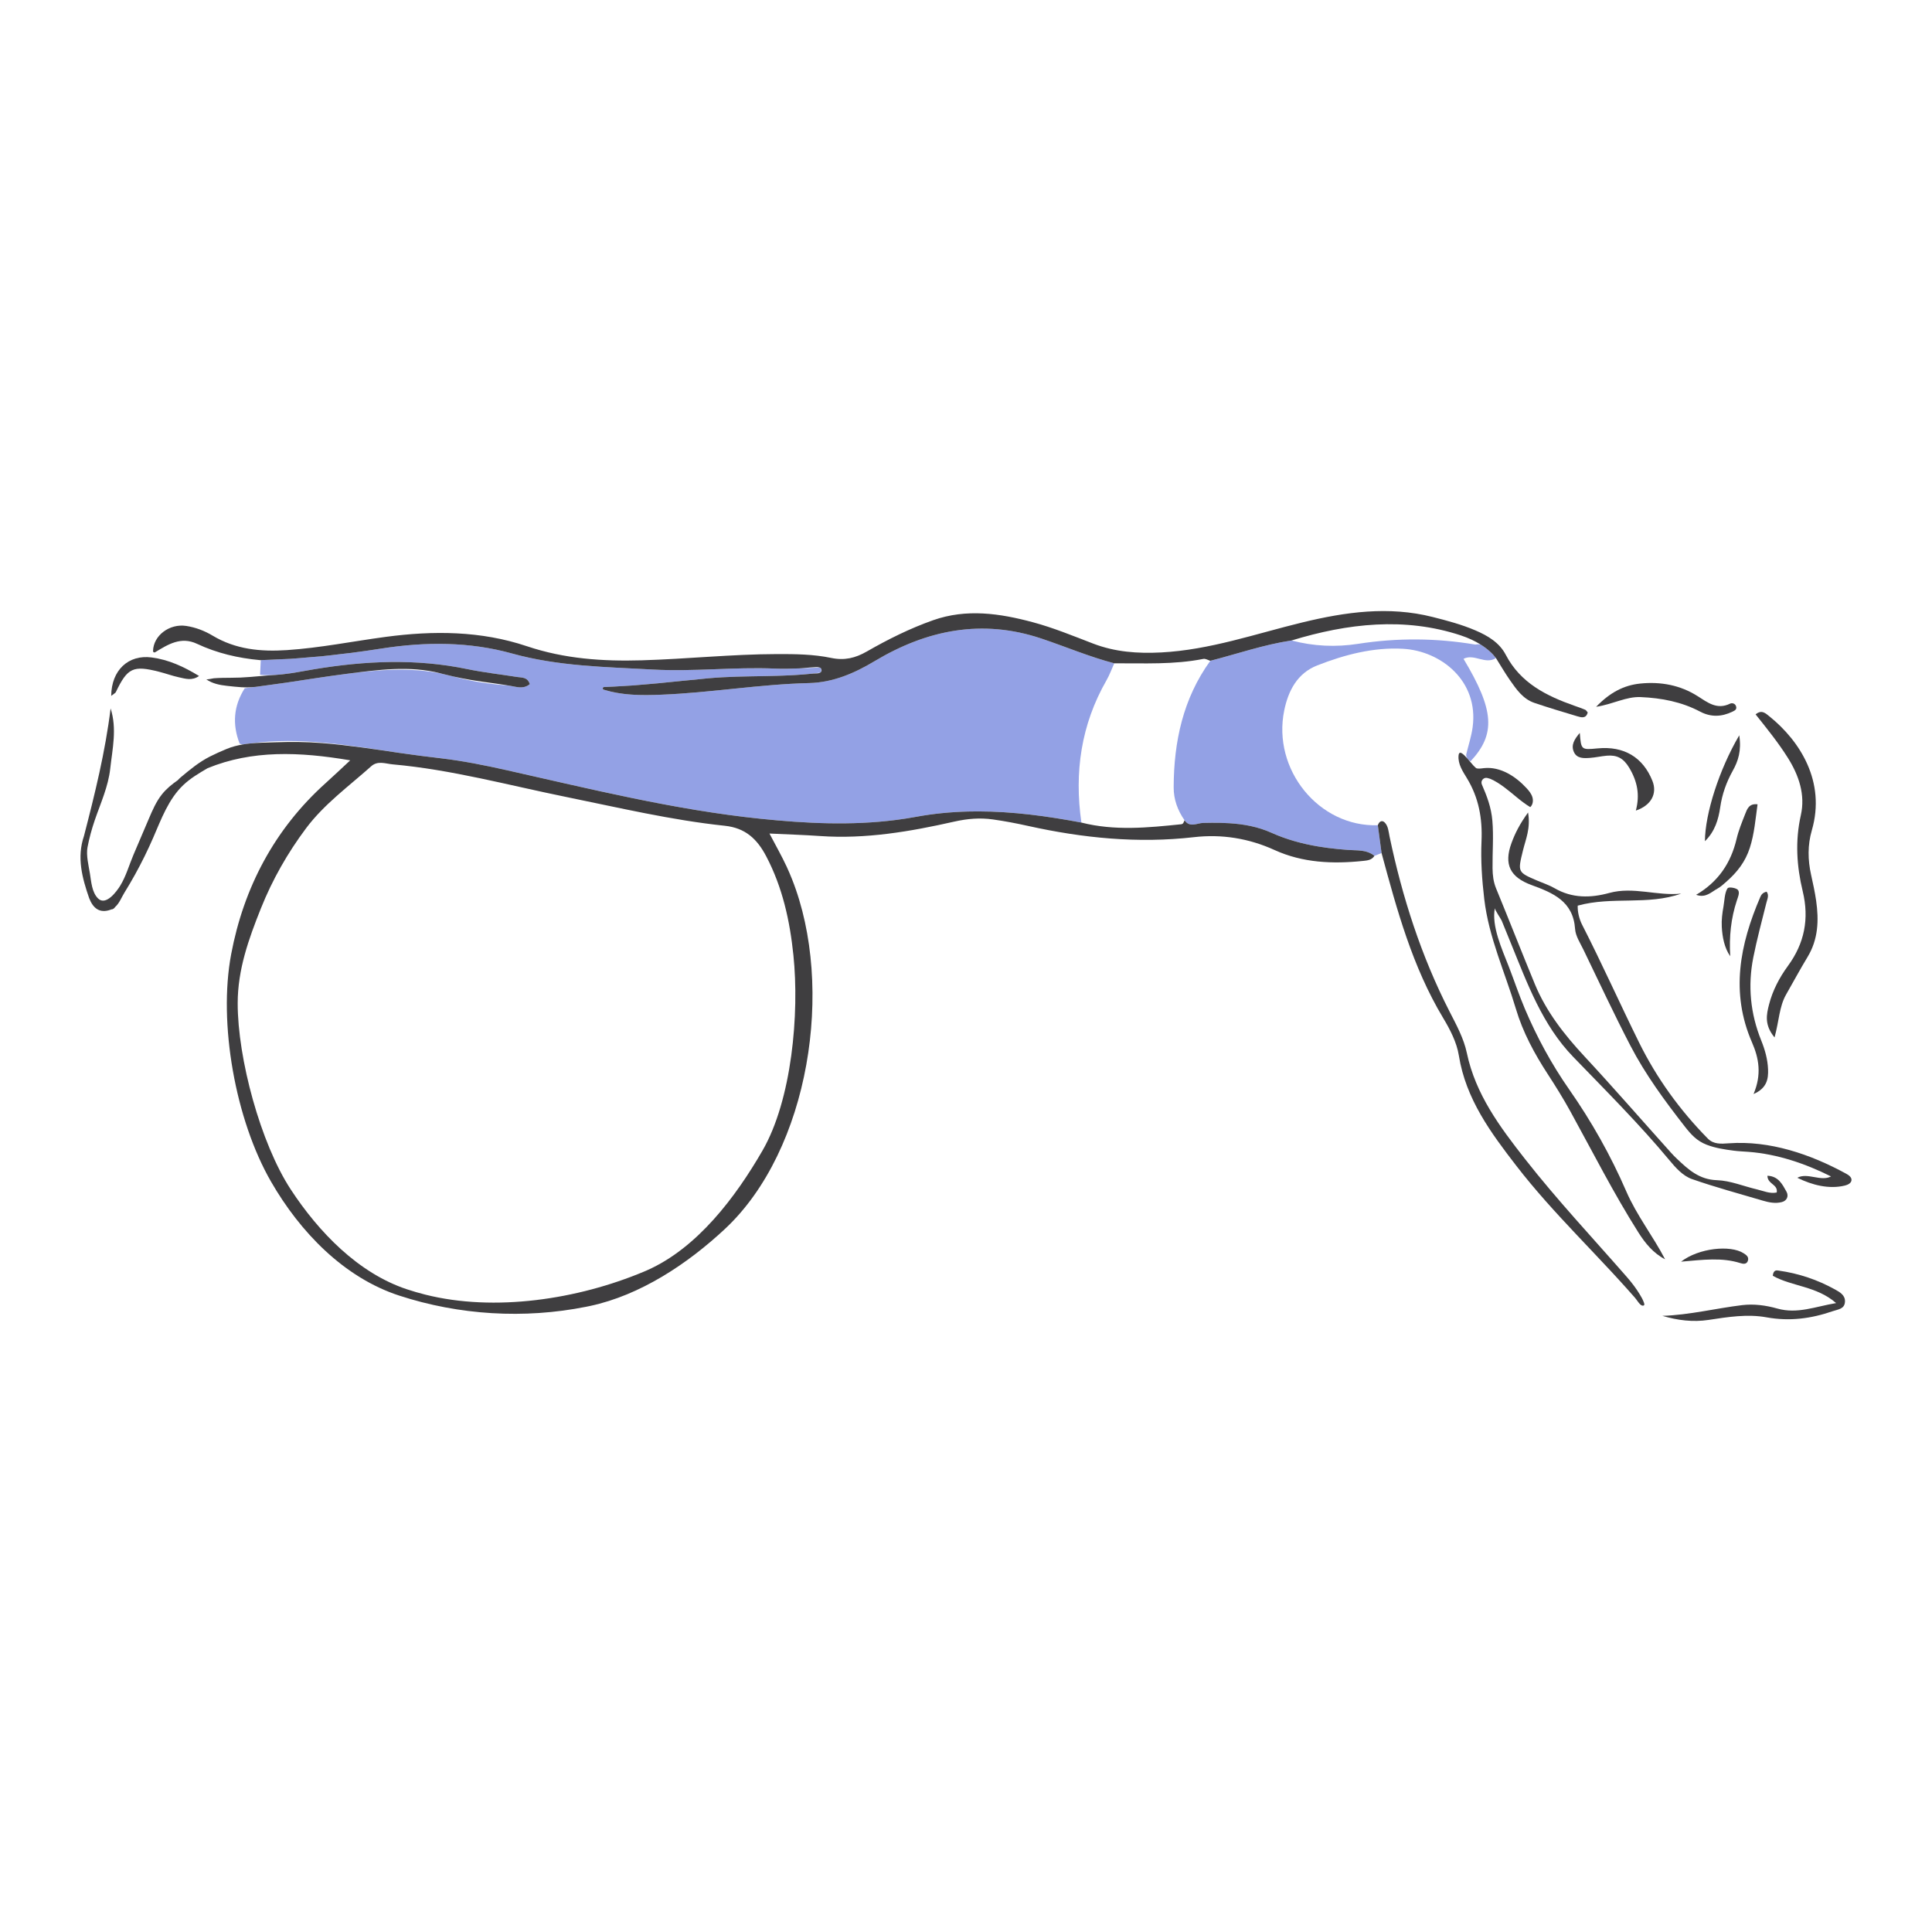 <?xml version="1.0" encoding="utf-8"?>
<!-- Designed by Vexels.com - 2019 All Rights Reserved - https://vexels.com/terms-and-conditions/  -->
<svg version="1.1" id="Layer_1" xmlns="http://www.w3.org/2000/svg" xmlns:xlink="http://www.w3.org/1999/xlink" x="0px" y="0px"
	 viewBox="0 0 1200 1200" enable-background="new 0 0 1200 1200" xml:space="preserve">
<g>
	<path fill="none" d="M691.877,411.931c-3.804-1.001-7.563-2.133-11.292-3.35C684.315,409.798,688.073,410.93,691.877,411.931z"/>
	<path fill="none" d="M744.379,511.576c-1.011,0.222-2.04,0.46-3.051,0.547C742.339,512.036,743.368,511.798,744.379,511.576z"/>
	<path fill="none" d="M155.33,461.773c5.121-0.512,10.319-0.549,15.523-0.727c9.816-0.336,19.653-0.295,29.446,0.5
		c16.055,1.304,31.988,3.74,47.913,6.107c8.442,1.255,16.916,2.3,25.394,3.299c-8.476-0.999-16.952-2.044-25.394-3.299
		C217.391,463.07,186.632,457.484,155.33,461.773z"/>
	<path fill="none" d="M830.978,527.368c-4.061-0.402-8.092-0.916-12.087-1.585C822.885,526.452,826.917,526.966,830.978,527.368z"/>
	<path fill="none" d="M789.444,400.26c2.107-0.483,4.223-0.934,6.348-1.345C793.667,399.326,791.551,399.777,789.444,400.26z"/>
	<path fill="none" d="M783.134,401.796c1.522-0.39,3.05-0.752,4.577-1.115C786.184,401.044,784.655,401.406,783.134,401.796z"/>
	<path fill="none" d="M776.861,403.467c1.326-0.364,2.656-0.711,3.985-1.061C779.517,402.756,778.187,403.103,776.861,403.467z"/>
	<path fill="none" d="M843.55,399.891c24.33-3.785,48.55-3.619,72.787,0.462c1.214-0.229,2.258-0.197,3.235-0.062
		c-3.274-2.039-7.28-3.999-12.25-5.641c-34.81-11.502-70.314-7.458-105.041,3.145c-0.034,0.01-0.068,0.018-0.102,0.023
		c-1.585,0.237-3.156,0.526-4.729,0.813c1.589-0.29,3.178-0.582,4.78-0.821C815.857,401.433,829.727,402.042,843.55,399.891z"/>
	<path fill="none" d="M735.743,509.486c-4.307-6.168-6.79-12.944-6.76-20.531c0.113-28.338,5.807-55.063,22.758-78.523
		c0.081-0.021,0.161-0.044,0.242-0.064c-0.16,0.04-0.326,0.04-0.482-0.012c-1.368-0.456-2.821-1.346-4.05-1.103
		c-18.29,3.627-36.791,2.675-55.244,2.739c-0.072,0-0.144-0.01-0.213-0.027c0.033,0.009,0.066,0.019,0.099,0.028
		c-1.588,3.514-2.899,7.188-4.809,10.519c-15.83,27.609-20.093,57.223-15.609,88.399c20.581,5.238,41.285,3.19,61.992,1.04
		C735.157,511.795,735.193,510.427,735.743,509.486c1.607,2.378,3.561,2.81,5.584,2.637
		C739.304,512.297,737.35,511.865,735.743,509.486z"/>
	<path fill="none" d="M510.139,415.664c-0.034-0.095-0.055-0.144-0.082-0.217c0.026,0.543,0.051,1.087,0.077,1.63
		C510.313,416.696,510.343,416.236,510.139,415.664z"/>
	<path fill="none" d="M504.804,414.489c-2.791,0.116-5.564,0.533-8.351,0.652c4.224-0.173,8.451-0.391,12.672-0.521
		c-0.021-0.008-0.029-0.012-0.052-0.02C507.857,414.157,506.065,414.436,504.804,414.489z"/>
	<path fill="none" d="M754.292,409.756c1.307-0.345,2.615-0.684,3.919-1.042C756.907,409.071,755.599,409.411,754.292,409.756z"/>
	<path fill="none" d="M508.693,418.086c0.25-0.062,0.447-0.158,0.642-0.254c-2.043,0.276-4.091,0.499-6.14,0.704
		c0.747-0.074,1.495-0.121,2.241-0.204C506.508,418.212,507.647,418.345,508.693,418.086z"/>
	<path fill="none" d="M192.166,408.249c-3.822,0.327-7.639,0.69-11.468,0.932C184.527,408.939,188.344,408.576,192.166,408.249z"/>
	<path fill="none" d="M759.718,408.293c4.933-1.368,9.855-2.789,14.785-4.166C769.573,405.504,764.652,406.925,759.718,408.293z"/>
	<path fill="none" d="M173.177,424.642c-3.764,0.544-7.529,1.071-11.301,1.558C165.646,425.697,169.415,425.191,173.177,424.642z"/>
	<path fill="none" d="M315.347,425.771c0.557,0.046,1.12,0.125,1.688,0.22c-12.275-2.114-21.156-2.627-35.329-5.797
		C292.681,423.294,303.98,424.837,315.347,425.771z"/>
	<path fill="none" d="M317.099,426.002c0.607,0.103,1.218,0.223,1.833,0.345c-0.584-0.115-1.168-0.23-1.746-0.33
		C317.156,426.012,317.129,426.007,317.099,426.002z"/>
	<path fill="none" d="M215.494,418.507c19.579-2.488,39.409-4.191,59.194,0.002c-0.376-0.096-0.733-0.183-1.116-0.282
		C254.41,413.234,234.705,416.066,215.494,418.507z"/>
	<path fill="none" d="M320.905,426.699c-0.186-0.029-0.373-0.053-0.559-0.086C320.532,426.646,320.718,426.669,320.905,426.699z"/>
	<path fill="none" d="M322.653,426.896c-0.213-0.014-0.427-0.025-0.641-0.048C322.227,426.871,322.44,426.882,322.653,426.896z"/>
	<path fill="none" d="M175.388,418.838c6.601-0.688,13.139-2.056,19.672-3.141C188.526,416.782,181.99,418.122,175.388,418.838z"/>
	<path fill="none" d="M327.548,425.97c-0.176,0.095-0.355,0.154-0.532,0.233C327.193,426.123,327.371,426.065,327.548,425.97z"/>
	<path fill="none" d="M324.33,426.889c-0.219,0.017-0.437,0.028-0.656,0.031C323.893,426.917,324.111,426.906,324.33,426.889z"/>
	<path fill="none" d="M325.963,426.606c-0.21,0.059-0.421,0.096-0.631,0.137C325.542,426.702,325.753,426.665,325.963,426.606z"/>
	<path fill="none" d="M405.264,431.655c-1.009,0.023-2.019,0.043-3.027,0.051C403.245,431.697,404.254,431.677,405.264,431.655z"/>
	<path fill="none" d="M391.839,431.396c-0.833-0.061-1.666-0.133-2.497-0.216C390.173,431.263,391.005,431.335,391.839,431.396z"/>
	<path fill="none" d="M387.518,430.98c-0.83-0.1-1.659-0.219-2.487-0.345C385.86,430.76,386.689,430.879,387.518,430.98z"/>
	<path fill="none" d="M383.233,430.346c-0.848-0.15-1.694-0.328-2.54-0.509C381.539,430.018,382.385,430.196,383.233,430.346z"/>
	<path fill="none" d="M396.204,431.626c-0.856-0.028-1.711-0.064-2.566-0.111C394.493,431.562,395.348,431.598,396.204,431.626z"/>
	<path fill="none" d="M378.435,429.343c0.18,0.045,0.359,0.074,0.539,0.118c-0.231-0.056-0.462-0.13-0.694-0.188
		C378.335,429.293,378.374,429.328,378.435,429.343z"/>
	<path fill="none" d="M668.993,404.562c-3.563-1.289-7.117-2.603-10.678-3.9C661.875,401.958,665.43,403.273,668.993,404.562z"/>
	<path fill="none" d="M386.551,426.136c2.143-0.131,4.291-0.226,6.433-0.385C390.843,425.91,388.694,426.005,386.551,426.136z"/>
	<path fill="none" d="M658.136,400.596c-0.004-0.001-0.006-0.002-0.01-0.004C658.129,400.594,658.132,400.595,658.136,400.596z"/>
	<path fill="none" d="M680.458,408.538c-3.732-1.22-7.436-2.521-11.129-3.854C673.022,406.017,676.726,407.318,680.458,408.538z"/>
	<path fill="none" d="M400.645,431.703c-0.902-0.001-1.804-0.006-2.705-0.024C398.841,431.697,399.743,431.702,400.645,431.703z"/>
	<path fill="none" d="M410.818,431.484c-1.427,0.056-2.853,0.105-4.28,0.145C407.965,431.59,409.391,431.541,410.818,431.484z"/>
	<path fill="none" d="M422.171,423.049c5.984-0.612,11.967-1.22,17.955-1.768C434.138,421.828,428.155,422.436,422.171,423.049z"/>
	<path fill="none" d="M486.128,419.636c1.545-0.054,3.089-0.117,4.633-0.192C489.217,419.518,487.674,419.582,486.128,419.636z"/>
	<path fill="none" d="M496.193,415.152c-1.571,0.063-3.142,0.095-4.714,0.135C493.051,415.248,494.62,415.216,496.193,415.152z"/>
	<path fill="none" d="M494.704,419.22c1.539-0.095,3.079-0.207,4.617-0.332C497.783,419.013,496.244,419.125,494.704,419.22z"/>
	<path fill="none" d="M488.709,415.361c-2.467,0.028-4.933,0.008-7.399-0.097C483.773,415.369,486.24,415.388,488.709,415.361z"/>
	<path fill="none" d="M236.988,402.816c-6.221,0.972-12.454,1.869-18.696,2.68C224.534,404.685,230.767,403.788,236.988,402.816z"/>
	<path fill="none" d="M403.2,424.882c1.898-0.172,3.799-0.319,5.696-0.502C407,424.564,405.099,424.71,403.2,424.882z"/>
	<path fill="none" d="M477.385,419.879c1.58-0.032,3.162-0.068,4.741-0.11C480.546,419.811,478.966,419.847,477.385,419.879z"/>
	<path fill="none" d="M212.033,406.214c-4.164,0.5-8.326,1.02-12.499,1.432C203.707,407.234,207.869,406.714,212.033,406.214z"/>
	<path fill="none" d="M448.632,420.667c0.954-0.053,1.91-0.082,2.865-0.126C450.542,420.585,449.586,420.614,448.632,420.667z"/>
	<path fill="none" d="M457.223,420.303c1.126-0.035,2.253-0.058,3.379-0.086C459.476,420.244,458.349,420.267,457.223,420.303z"/>
	<path fill="none" d="M466.137,420.087c1.889-0.035,3.777-0.067,5.666-0.099C469.914,420.02,468.026,420.052,466.137,420.087z"/>
	<path fill="none" d="M401.922,788.989c31.17-13.781,54.949-45.39,71.675-74.338c18.246-31.583,22.973-85.059,19.205-121.395
		c-2.221-21.421-6.756-42.137-16.918-61.455c-5.631-10.704-12.918-17.549-25.656-18.894c-33.304-3.518-65.891-11.258-98.657-17.92
		c-35.775-7.273-71.099-16.962-107.629-20.222c-4.534-0.404-9.287-2.494-13.388,1.177c-13.893,12.434-29.224,23.487-40.476,38.541
		c-11.424,15.285-20.87,31.835-27.996,49.655c-7.678,19.196-14.422,38.065-14.447,58.963c-0.041,34.29,14.186,87.02,32.943,115.664
		c17.329,26.463,41.926,51.998,72.165,62.031c3.734,1.239,7.538,2.341,11.396,3.313c43.075,10.846,94.667,2.984,135.758-14.249
		C400.574,789.575,401.249,789.284,401.922,788.989z"/>
	<path fill="#93A1E5" d="M248.212,467.654c8.442,1.255,16.917,2.3,25.394,3.299c13.868,1.635,27.462,4.344,41.132,7.417
		c52.216,11.738,104.332,24.663,157.645,30.173c27.988,2.893,56.321,4.345,84.43,0.701c4.016-0.521,8.027-1.145,12.032-1.884
		c10.808-1.995,21.575-3.027,32.309-3.307c2.147-0.056,4.292-0.082,6.437-0.079c21.446,0.026,42.776,2.897,64.084,6.936l0.001,0
		c-4.484-31.176-0.221-60.791,15.609-88.399c1.909-3.331,3.22-7.004,4.809-10.519c-0.033-0.009-0.066-0.019-0.099-0.028
		c-0.004-0.001-0.008-0.001-0.012-0.002c-0.036-0.009-0.07-0.022-0.106-0.032c-3.804-1.001-7.562-2.133-11.292-3.35
		c-0.043-0.014-0.084-0.029-0.127-0.043c-3.732-1.22-7.436-2.521-11.129-3.854c-0.111-0.04-0.223-0.082-0.335-0.122
		c-3.563-1.289-7.117-2.603-10.678-3.9c-0.06-0.022-0.119-0.043-0.179-0.065c-0.004-0.001-0.006-0.002-0.01-0.004
		c-3.727-1.357-7.462-2.693-11.222-3.954c-36.875-12.368-71.146-5.494-103.822,14.1c-12.382,7.425-25.702,13.174-40.445,13.523
		c-30.75,0.726-61.122,6.014-91.819,7.223c-1.427,0.056-2.853,0.105-4.28,0.145c-0.425,0.012-0.849,0.016-1.274,0.026
		c-1.009,0.023-2.019,0.043-3.027,0.051c-0.531,0.004-1.061-0.002-1.591-0.003c-0.902-0.001-1.804-0.006-2.705-0.024
		c-0.58-0.011-1.158-0.034-1.736-0.053c-0.856-0.028-1.711-0.064-2.566-0.111c-0.6-0.033-1.2-0.076-1.799-0.119
		c-0.833-0.061-1.666-0.133-2.497-0.216c-0.608-0.061-1.217-0.126-1.823-0.2c-0.83-0.1-1.659-0.219-2.487-0.345
		c-0.599-0.092-1.2-0.183-1.798-0.289c-0.848-0.15-1.694-0.328-2.54-0.509c-0.573-0.123-1.147-0.238-1.72-0.376
		c-0.18-0.043-0.359-0.073-0.539-0.118c-0.06-0.015-0.1-0.05-0.155-0.07c-1.099-0.278-2.198-0.554-3.292-0.894
		c-0.909-0.282-0.72-1.62,0.233-1.649c3.785-0.115,7.557-0.364,11.33-0.594c2.143-0.131,4.292-0.226,6.433-0.385
		c3.409-0.254,6.813-0.56,10.217-0.868c1.899-0.172,3.799-0.319,5.696-0.502c4.427-0.428,8.851-0.879,13.274-1.332
		c5.984-0.612,11.967-1.22,17.955-1.768c2.833-0.259,5.668-0.455,8.506-0.613c0.954-0.053,1.91-0.082,2.865-0.126
		c1.909-0.088,3.817-0.179,5.727-0.238c1.126-0.035,2.253-0.058,3.379-0.086c1.845-0.046,3.69-0.095,5.535-0.129
		c1.889-0.035,3.777-0.068,5.666-0.099c1.861-0.031,3.721-0.072,5.582-0.109c1.581-0.032,3.162-0.068,4.741-0.11
		c1.335-0.036,2.669-0.086,4.002-0.133c1.546-0.054,3.09-0.118,4.633-0.192c1.315-0.063,2.629-0.142,3.943-0.224
		c1.54-0.095,3.079-0.207,4.617-0.332c1.293-0.105,2.584-0.224,3.875-0.353c2.049-0.205,4.097-0.428,6.14-0.704
		c0.38-0.187,0.649-0.438,0.798-0.755c-0.026-0.543-0.051-1.087-0.077-1.63c-0.202-0.545-0.288-0.595-0.931-0.828
		c-4.222,0.13-8.448,0.348-12.672,0.521c-0.027,0.001-0.054,0.005-0.082,0.006c-0.06,0.002-0.119,0.003-0.179,0.005
		c-1.572,0.064-3.142,0.095-4.714,0.135c-0.924,0.023-1.847,0.063-2.77,0.074c-2.469,0.028-4.936,0.008-7.399-0.097
		c-25.248-1.082-50.428,2.007-75.686,0.607c-29.423-1.63-58.772-1.964-87.666-9.994c-26.409-7.34-53.69-7.321-80.97-3.06
		c-6.221,0.972-12.454,1.869-18.696,2.68c-2.083,0.27-4.174,0.468-6.258,0.719c-4.164,0.5-8.326,1.019-12.499,1.432
		c-2.452,0.242-4.913,0.392-7.368,0.602c-3.822,0.327-7.639,0.69-11.468,0.932c-2.563,0.163-5.135,0.218-7.702,0.34
		c-3.673,0.175-7.343,0.399-11.024,0.486c-0.276,5.712-0.164,3.396-0.439,9.108c3.641,0.33,7.246,0.262,10.831-0.008
		c1.01-0.068,2.018-0.165,3.026-0.27c6.602-0.716,13.138-2.056,19.672-3.141c31.726-5.271,63.352-6.715,95.097-0.129
		c10.269,2.131,20.741,3.287,31.113,4.926c2.892,0.457,6.33-0.064,7.809,4.408c-0.502,0.444-1.014,0.786-1.532,1.068
		c-0.176,0.096-0.355,0.154-0.532,0.233c-0.349,0.156-0.699,0.304-1.053,0.403c-0.21,0.059-0.421,0.096-0.631,0.137
		c-0.333,0.065-0.665,0.12-1.001,0.146c-0.219,0.017-0.437,0.028-0.656,0.031c-0.339,0.005-0.679-0.002-1.02-0.024
		c-0.213-0.014-0.427-0.025-0.641-0.048c-0.369-0.039-0.738-0.09-1.107-0.149c-0.187-0.03-0.373-0.053-0.559-0.086
		c-0.472-0.083-0.944-0.174-1.414-0.266c-0.615-0.121-1.226-0.241-1.833-0.345c-0.022-0.004-0.043-0.007-0.064-0.011
		c-0.568-0.095-1.131-0.175-1.688-0.22c-11.368-0.934-22.666-2.477-33.642-5.576c-2.2-0.492-4.529-1.049-7.018-1.686
		c-19.785-4.193-39.615-2.49-59.194-0.002c-12.446,1.582-25.15,3.634-37.681,5.496c-1.542,0.229-3.091,0.416-4.635,0.639
		c-3.763,0.549-7.531,1.056-11.301,1.558c-1.057,0.136-2.111,0.307-3.17,0.437c-0.152,0.019-0.292,0.014-0.443,0.031
		c-2.086,0.266-4.168,0.569-6.258,0.811c-6.971,10.937-7.816,22.435-3.153,34.438c0.67,0.161,1.369,0.5,2.005,0.465
		c1.483-0.248,2.972-0.458,4.472-0.608C186.632,457.484,217.391,463.07,248.212,467.654z"/>
	<path fill="#93A1E5" d="M919.573,400.291c-0.977-0.135-2.022-0.167-3.235,0.062c-24.238-4.081-48.457-4.246-72.787-0.462
		c-13.823,2.15-27.694,1.542-41.319-2.082c-1.603,0.239-3.191,0.531-4.78,0.821c-0.551,0.101-1.109,0.179-1.659,0.285
		c-2.126,0.411-4.241,0.862-6.348,1.345c-0.579,0.133-1.154,0.284-1.732,0.422c-1.528,0.363-3.056,0.725-4.577,1.115
		c-0.765,0.196-1.525,0.408-2.288,0.609c-1.33,0.351-2.659,0.697-3.985,1.061c-0.786,0.216-1.571,0.44-2.357,0.66
		c-4.931,1.377-9.852,2.798-14.785,4.166c-0.503,0.139-1.004,0.283-1.507,0.421c-1.305,0.358-2.613,0.697-3.919,1.042
		c-0.768,0.203-1.534,0.415-2.303,0.612c-0.002,0-0.004-0.001-0.005,0c-0.081,0.021-0.161,0.044-0.242,0.064
		c-16.951,23.46-22.646,50.185-22.758,78.523c-0.03,7.587,2.453,14.363,6.76,20.531c1.607,2.378,3.561,2.81,5.584,2.637
		c1.011-0.087,2.04-0.325,3.051-0.547c1.012-0.222,2.007-0.428,2.95-0.45c1.813-0.042,3.624-0.073,5.432-0.083
		c3.617-0.019,7.221,0.046,10.798,0.272c8.942,0.565,17.716,2.136,26.097,5.901c9.478,4.259,19.246,6.894,29.235,8.565
		c3.995,0.669,8.026,1.183,12.087,1.585c2.031,0.201,4.07,0.374,6.115,0.524c2.118,0.156,4.29,0.156,6.437,0.303
		c3.578,0.246,7.086,0.902,10.162,3.372v0l0,0c1.475-0.565,2.951-1.131,4.426-1.696c-0.774-5.767-1.547-11.535-2.321-17.303
		c-36.53,1.227-65.72-34.549-58.131-71.362c2.55-12.366,8.222-23.083,20.46-27.886c17.064-6.698,34.963-11.388,53.38-10.339
		c23.417,1.334,47.082,19.881,43.176,48.712c-0.774,5.719-2.636,11.29-3.997,16.929c-0.016,0.97,0.229,1.775,0.666,2.46
		c0.298,0.338,0.594,0.679,0.893,1.029c0.331,0.283,0.707,0.538,1.124,0.768c15.81-16.908,14.795-31.817-4.344-63.67
		c6.64-3.434,13.535,3.835,20.142-0.477c-0.009-0.012-0.016-0.025-0.026-0.038C927.244,406.148,924.147,403.14,919.573,400.291z"/>
	<path fill="#3F3E40" d="M192.166,408.249c2.456-0.21,4.916-0.36,7.368-0.602c4.173-0.413,8.335-0.933,12.499-1.432
		c2.085-0.25,4.176-0.448,6.258-0.719c6.242-0.81,12.475-1.708,18.696-2.68c27.28-4.261,54.561-4.28,80.97,3.06
		c28.894,8.03,58.243,8.364,87.666,9.994c25.258,1.4,50.439-1.69,75.686-0.607c2.465,0.106,4.931,0.125,7.399,0.097
		c0.923-0.01,1.846-0.05,2.77-0.074c1.572-0.039,3.143-0.071,4.714-0.135c0.06-0.002,0.119-0.003,0.179-0.005
		c0.028-0.001,0.055-0.005,0.082-0.006c2.787-0.119,5.56-0.536,8.351-0.652c1.261-0.052,3.052-0.332,4.269,0.111
		c0.023,0.008,0.031,0.012,0.052,0.02c0.643,0.233,0.729,0.283,0.931,0.828c0.027,0.073,0.048,0.122,0.082,0.217
		c0.205,0.571,0.174,1.031-0.005,1.413c-0.149,0.317-0.418,0.568-0.798,0.755c-0.195,0.096-0.392,0.192-0.642,0.254
		c-1.047,0.259-2.185,0.126-3.257,0.246c-0.746,0.083-1.494,0.13-2.241,0.204c-1.29,0.129-2.582,0.248-3.875,0.353
		c-1.538,0.125-3.077,0.237-4.617,0.332c-1.314,0.081-2.628,0.161-3.943,0.224c-1.544,0.074-3.088,0.137-4.633,0.192
		c-1.333,0.047-2.667,0.097-4.002,0.133c-1.579,0.042-3.161,0.078-4.741,0.11c-1.861,0.037-3.721,0.078-5.582,0.109
		c-1.889,0.032-3.777,0.064-5.666,0.099c-1.845,0.034-3.691,0.083-5.535,0.129c-1.126,0.028-2.253,0.051-3.379,0.086
		c-1.909,0.06-3.818,0.15-5.727,0.238c-0.954,0.044-1.91,0.073-2.865,0.126c-2.838,0.158-5.673,0.354-8.506,0.613
		c-5.988,0.548-11.972,1.156-17.955,1.768c-4.424,0.453-8.847,0.904-13.274,1.332c-1.897,0.183-3.798,0.33-5.696,0.502
		c-3.404,0.308-6.808,0.615-10.217,0.868c-2.142,0.159-4.289,0.255-6.433,0.385c-3.773,0.229-7.545,0.478-11.33,0.594
		c-0.953,0.029-1.142,1.366-0.233,1.649c1.095,0.34,2.193,0.616,3.292,0.894c0.231,0.059,0.462,0.132,0.694,0.188
		c0.573,0.138,1.147,0.253,1.72,0.376c0.846,0.181,1.692,0.359,2.54,0.509c0.599,0.106,1.199,0.197,1.798,0.289
		c0.828,0.126,1.657,0.245,2.487,0.345c0.607,0.073,1.215,0.139,1.823,0.2c0.832,0.083,1.664,0.155,2.497,0.216
		c0.599,0.044,1.199,0.086,1.799,0.119c0.855,0.047,1.71,0.083,2.566,0.111c0.578,0.019,1.156,0.042,1.736,0.053
		c0.901,0.018,1.804,0.023,2.705,0.024c0.53,0.001,1.06,0.007,1.591,0.003c1.009-0.008,2.018-0.028,3.027-0.051
		c0.425-0.01,0.849-0.014,1.274-0.026c1.427-0.039,2.853-0.088,4.28-0.145c30.697-1.209,61.069-6.496,91.819-7.223
		c14.743-0.348,28.063-6.098,40.445-13.523c32.677-19.595,66.947-26.469,103.822-14.1c3.76,1.261,7.495,2.597,11.222,3.954
		c0.004,0.001,0.006,0.002,0.01,0.004c0.06,0.022,0.119,0.043,0.179,0.065c3.561,1.297,7.116,2.612,10.678,3.9
		c0.112,0.04,0.224,0.082,0.335,0.122c3.693,1.333,7.398,2.634,11.129,3.854c0.043,0.014,0.084,0.029,0.127,0.043
		c3.729,1.218,7.488,2.349,11.292,3.35c0.036,0.009,0.07,0.022,0.106,0.032c0.004,0.001,0.008,0.001,0.012,0.002
		c0.069,0.018,0.141,0.027,0.213,0.027c18.453-0.064,36.953,0.888,55.244-2.739c1.229-0.243,2.682,0.647,4.05,1.103
		c0.156,0.052,0.322,0.052,0.482,0.012c0.002,0,0.004,0.001,0.005,0c0.769-0.197,1.535-0.41,2.303-0.612
		c1.307-0.345,2.615-0.685,3.919-1.042c0.502-0.138,1.004-0.282,1.507-0.421c4.934-1.368,9.855-2.789,14.785-4.166
		c0.786-0.219,1.571-0.444,2.357-0.66c1.326-0.364,2.656-0.711,3.985-1.061c0.763-0.202,1.523-0.413,2.288-0.609
		c1.521-0.39,3.05-0.752,4.577-1.115c0.578-0.137,1.154-0.289,1.732-0.422c2.107-0.483,4.223-0.934,6.348-1.345
		c0.55-0.106,1.107-0.184,1.659-0.285c1.572-0.287,3.144-0.576,4.729-0.813c0.035-0.005,0.068-0.013,0.102-0.023
		c34.727-10.602,70.231-14.646,105.041-3.145c4.97,1.642,8.976,3.602,12.25,5.641c4.574,2.849,7.671,5.857,9.567,8.403
		c0.01,0.013,0.017,0.026,0.026,0.038c0.008,0.012,0.017,0.024,0.025,0.036c2.885,4.591,5.607,9.298,8.708,13.741
		c4.014,5.75,8.098,11.674,15.136,14.064c8.826,2.998,17.77,5.654,26.699,8.337c2.584,0.777,5.424,1.497,6.436-2.372
		c-0.533-0.594-0.94-1.421-1.584-1.698c-2.126-0.916-4.33-1.654-6.518-2.424c-17.542-6.17-33.622-14.118-42.826-31.752
		c-3.927-7.526-11.112-11.799-18.774-15.086c-8.606-3.691-17.618-6.084-26.67-8.369c-27.281-6.888-54.087-3.101-80.815,3.378
		c-29.055,7.043-57.427,17.071-87.72,18.656c-14.607,0.764-28.623-0.247-42.353-5.522c-12.337-4.74-24.643-9.817-37.368-13.236
		c-20.428-5.49-41.221-8.598-62.033-1.232c-14.352,5.08-27.954,11.852-41.11,19.404c-7.108,4.08-13.869,5.721-22.115,3.996
		c-11.034-2.309-22.356-2.421-33.698-2.393c-28.066,0.069-55.975,3.059-83.991,3.87c-24.215,0.701-47.957-0.895-71.328-8.753
		c-28.529-9.593-58.07-9.758-87.754-5.792c-20.438,2.731-40.681,6.845-61.319,8.207c-16.256,1.073-31.796-0.386-46.158-9.008
		c-4.983-2.991-10.547-5.114-16.361-6.006c-10.394-1.595-20.45,5.968-20.613,15.645c-0.011,0.645,0.733,1.032,1.285,0.698
		c8.108-4.913,16.039-9.931,26.009-5.247c12.391,5.821,25.557,8.902,39.17,10.141c0.038,0.004,0.076,0.005,0.115,0.004
		c3.792-0.088,7.573-0.314,11.357-0.494c2.567-0.122,5.139-0.177,7.702-0.34C184.527,408.939,188.344,408.576,192.166,408.249z"/>
	<path fill="#3F3E40" d="M905.93,469.346c-0.436,5.252,2.595,9.738,5.194,14.006c7.357,12.084,9.697,25.045,9.073,39.087
		c-0.535,12.01,0.286,24.057,1.712,36.083c2.827,23.853,12.905,45.509,19.663,68.168c4.348,14.581,11.508,27.782,19.72,40.401
		c4.965,7.63,9.771,15.364,14.159,23.34c13.825,25.131,26.793,50.752,42.146,75.019c4.253,6.724,9.24,12.894,16.621,16.724
		c-7.568-14.528-17.633-27.247-24.125-42.233c-9.63-22.23-21.535-43.351-35.409-63.211c-10.97-15.704-20.142-32.615-27.603-50.25
		c-3.698-8.74-6.662-17.65-10.084-26.476c-3.983-10.278-10.726-24.786-8.493-36.024c-0.217,1.093,3.717,6.607,4.228,7.864
		c1.923,4.724,3.847,9.448,5.771,14.172c10.166,24.965,19.511,50.661,38.625,70.418c20.259,20.974,40.935,41.577,59.623,64.034
		c3.963,4.763,8.414,9.869,14.17,11.884c14.441,5.056,29.261,9.033,43.946,13.383c3.86,1.144,7.819,1.939,11.866,0.904
		c3.134-0.802,4.435-3.677,2.859-6.502c-2.495-4.471-4.967-9.599-11.805-9.85c-0.015,5.277,6.707,5.254,5.766,10.407
		c-4.285,0.889-8.209-0.983-12.215-1.917c-8.322-1.94-16.558-5.464-24.914-5.735c-11.033-0.359-17.799-6.639-24.817-13.266
		c-1.281-1.209-2.514-2.466-3.692-3.776c-17.936-19.954-35.539-40.217-53.793-59.876c-12.545-13.511-23.756-27.795-30.823-44.933
		c-8.141-19.74-15.92-39.63-24.046-59.378c-1.685-4.097-2.15-8.219-2.204-12.516c-0.122-9.811,0.723-19.643-0.104-29.44
		c-0.719-8.51-3.388-15.332-6.531-22.594c-0.98-2.268,1.089-4.666,3.476-4.026c0.912,0.245,1.63,0.451,1.857,0.55
		c3.064,1.334,5.85,3.177,8.528,5.157c5.469,4.045,10.334,8.869,16.2,12.377c1.652-1.509,1.97-4.085,1.312-6.224
		c-0.659-2.139-2.125-3.926-3.64-5.573c-6.82-7.408-16.313-13.45-26.33-12.427c-1.492,0.153-3.003,0.459-4.479,0.189
		c-0.971-0.178-3.006-2.728-5.092-5.174c-0.299-0.35-0.595-0.691-0.893-1.029C908.714,468.086,906.222,465.822,905.93,469.346z"/>
	<path fill="#3F3E40" d="M1149.995,732.977c0.109-1.813-1.697-3.085-3.29-3.955c-22.333-12.201-47.505-20.719-72.888-18.896
		c-4.83,0.347-9.442,0.73-13.074-2.954c-17.348-17.598-31.745-37.543-42.588-59.475c-12.031-24.335-23.105-49.16-35.483-73.354
		c-1.801-3.519-2.885-8.098-2.721-11.838c21.609-5.935,43.289-0.031,64.275-7.463c-14.973,1.58-29.7-4.523-44.683-0.413
		c-11.554,3.169-23.03,3.385-33.937-2.937c-3.335-1.933-7.088-3.146-10.657-4.672c-12.44-5.319-12.307-5.283-8.984-18.889
		c1.672-6.848,4.812-13.596,3.142-23.469c-5.216,7.188-8.108,12.996-10.299,18.993c-4.832,13.229-0.923,21.17,12.528,26.091
		c13.302,4.866,25.807,10.063,26.979,27.261c0.3,4.394,3.174,8.692,5.195,12.875c9.623,19.919,18.978,39.982,29.167,59.609
		c9.333,17.976,21.361,34.289,33.802,50.238c3.917,5.022,7.518,8.944,13.576,11.289c5.324,2.061,11.089,2.935,16.721,3.67
		c3.107,0.406,6.242,0.512,9.364,0.753c17.845,1.379,35.12,7.258,51.131,15.258c-6.275,3.383-14.683-2.611-20.922,0.837
		c9.127,4.511,19.635,7.239,29.528,4.833C1147.733,735.916,1149.88,734.883,1149.995,732.977z"/>
	<path fill="#3F3E40" d="M896.268,632.121c4.413,7.357,8.533,15.241,9.867,23.558c4.319,26.957,19.82,47.873,35.748,68.504
		c11.559,14.971,24.353,28.927,37.312,42.685c7.009,7.441,14.072,14.83,21.034,22.315c3.48,3.741,6.935,7.506,10.344,11.312
		c1.705,1.903,3.398,3.816,5.077,5.741c0.95,1.089,2.948,4.54,4.456,4.709c1.504,0.169,1.314-0.917,0.981-1.826
		c-0.363-0.996-0.816-2.032-1.331-2.959c-0.893-1.611-1.858-3.181-2.883-4.71c-1.951-2.908-4.123-5.664-6.426-8.301
		c-21.229-24.317-43.351-47.888-63.266-73.311c-15.581-19.891-30.698-40.102-36.103-65.826c-1.898-9.031-6.488-17.411-10.751-25.746
		c-17.619-34.446-29.33-70.952-37.257-108.734c-0.639-3.048-0.778-6.434-3.018-8.669c-1.715-1.712-3.494-0.564-4.256,1.706
		c0.774,5.769,1.547,11.536,2.321,17.303C867.658,565.139,877.232,600.384,896.268,632.121z"/>
	<path fill="#3F3E40" d="M1098.868,444.836c-2.12-1.701-4.676-4.302-8.43-1.115c7.093,8.88,14.128,17.585,20.084,27.065
		c6.854,10.91,10.86,22.924,8.022,35.51c-3.629,16.086-2.59,31.732,1.17,47.338c4.099,17.013,1.107,32.22-9.185,46.299
		c-5.296,7.244-9.487,15.209-11.74,23.962c-1.612,6.264-3.018,12.719,3.412,20.472c2.855-10.34,2.89-19.159,7.214-26.71
		c4.44-7.751,8.665-15.63,13.294-23.266c6.658-10.981,7.077-22.83,5.325-34.996c-0.776-5.381-1.953-10.712-3.128-16.026
		c-2.049-9.272-2.223-18.42,0.462-27.66C1134.139,485.522,1118.014,460.193,1098.868,444.836z"/>
	<path fill="#3F3E40" d="M161.876,426.199c3.772-0.486,7.537-1.013,11.301-1.558c1.544-0.223,3.093-0.41,4.635-0.639
		c12.531-1.862,25.234-3.914,37.681-5.496c19.211-2.441,38.916-5.273,58.078-0.28c0.383,0.1,0.74,0.186,1.116,0.282
		c2.488,0.636,4.818,1.194,7.018,1.686c14.174,3.17,23.055,3.683,35.329,5.797c0.021,0.004,0.042,0.007,0.064,0.011
		c0.029,0.005,0.057,0.01,0.087,0.015c0.578,0.1,1.161,0.215,1.746,0.33c0.47,0.093,0.942,0.183,1.414,0.266
		c0.186,0.033,0.373,0.057,0.559,0.086c0.369,0.059,0.738,0.11,1.107,0.149c0.214,0.023,0.428,0.034,0.641,0.048
		c0.342,0.022,0.681,0.03,1.02,0.024c0.22-0.003,0.438-0.014,0.656-0.031c0.336-0.026,0.669-0.082,1.001-0.146
		c0.211-0.041,0.422-0.078,0.631-0.137c0.354-0.099,0.704-0.247,1.053-0.403c0.177-0.079,0.356-0.138,0.532-0.233
		c0.518-0.283,1.031-0.625,1.532-1.068c-1.479-4.472-4.917-3.951-7.809-4.408c-10.373-1.639-20.844-2.795-31.113-4.926
		c-31.745-6.586-63.371-5.142-95.097,0.129c-6.533,1.085-13.072,2.453-19.672,3.141c-1.008,0.105-2.015,0.202-3.026,0.27
		c-0.389,0.026-0.774,0.084-1.163,0.104c-3.192,0.161-6.388,0.437-9.587,0.722c-4.103,0.365-8.21,0.746-12.314,0.921
		c-3.712,0.159-7.429,0.096-11.142,0.183c-1.78,0.042-3.559,0.107-5.334,0.247c-0.8,0.063-4.28,0.963-4.833,0.571
		c3.895,2.76,8.539,3.665,13.195,4.162c5.947,0.635,11.136,1.316,17.079,0.651c0.151-0.017,0.291-0.012,0.443-0.031
		C159.765,426.506,160.819,426.336,161.876,426.199z"/>
	<path fill="#3F3E40" d="M1061.245,819.819c11.918-1.816,24.1-3.766,35.957-1.609c14.319,2.604,27.701,0.822,41.153-3.816
		c3.376-1.164,7.262-1.301,7.585-5.744c0.298-4.106-3.065-6.018-6.122-7.717c-10.961-6.09-22.684-10.011-35.096-11.752
		c-1.146-0.161-3.238-0.623-3.61,3.218c11.734,6.654,27.221,6.342,39.336,16.972c-12.926,2.152-24.016,6.913-36.506,3.391
		c-6.994-1.972-14.454-3.027-21.921-2.118c-16.44,2.001-32.604,6.105-49.476,6.655
		C1042.005,820.086,1051.487,821.307,1061.245,819.819z"/>
	<path fill="#3F3E40" d="M1098.175,664.249c-0.239-6.243-1.898-12.185-4.26-18.033c-6.719-16.634-8.406-33.916-4.914-51.489
		c2.269-11.412,5.321-22.671,8.131-33.972c0.596-2.4,1.799-4.695,0.144-6.915c-2.494,0.577-3.346,1.953-3.936,3.323
		c-12.689,29.456-18.62,59.348-5.151,90.265c4.336,9.952,6.103,19.935,0.976,32.094
		C1097.396,675.932,1098.405,670.27,1098.175,664.249z"/>
	<path fill="#3F3E40" d="M1074.558,437.058c-8.067,3.935-13.825-0.652-20.106-4.651c-10.842-6.903-23.007-9.125-35.655-7.839
		c-10.207,1.038-18.862,5.566-27.418,14.447c10.71-1.667,18.613-6.435,27.684-6.037c12.931,0.568,25.361,2.92,36.897,9.018
		c6.708,3.546,13.358,3.275,20.074,0.044c1.474-0.71,2.865-1.363,2.276-3.315C1077.734,436.813,1075.729,436.487,1074.558,437.058z"
		/>
	<path fill="#3F3E40" d="M981.235,455.221c-3.355,3.937-5.555,7.5-3.702,11.77c1.853,4.27,6.247,4.023,10.129,3.743
		c3.463-0.25,6.884-1.068,10.347-1.36c6.262-0.529,10.347,1.463,13.98,7.574c5.047,8.489,6.65,16.824,4.062,26.517
		c9.604-3.213,13.423-10.608,10.314-18.411c-5.874-14.742-17.706-21.78-33.995-20.222
		C982.084,465.816,982.084,465.816,981.235,455.221z"/>
	<path fill="#3F3E40" d="M1083.92,505.696c-1.978,5.038-4.065,10.105-5.296,15.351c-3.509,14.952-11.379,26.677-25.13,34.737
		c5.998,2.157,9.344-1.718,13.29-3.876c1.973-1.079,3.758-2.747,5.438-4.224c6.817-5.992,11.823-12.378,14.638-21.113
		c2.813-8.731,3.521-17.959,4.783-26.995C1086.341,498.916,1085.158,502.542,1083.92,505.696z"/>
	<path fill="#3F3E40" d="M69.072,432.219c1.757-1.401,2.589-1.74,2.876-2.341c7.227-15.091,10.693-16.758,26.894-12.631
		c4.125,1.051,8.147,2.536,12.3,3.44c3.975,0.866,8.152,2.282,12.491-0.826c-9.537-5.807-18.953-10.147-29.502-11.512
		C79.802,406.497,69.2,416.184,69.072,432.219z"/>
	<path fill="#3F3E40" d="M1058.955,522.492c6.208-6.033,8.412-13.557,9.493-21.021c1.193-8.236,3.839-15.618,7.828-22.795
		c3.325-5.982,5.477-12.4,4.005-21.966C1067.753,478.044,1059.059,505.428,1058.955,522.492z"/>
	<path fill="#3F3E40" d="M1079.491,552.798c-0.8-1.002-3.027-1.434-4.21-1.527c-1.402-0.11-2.053,0.075-2.431,0.704
		c-1.675,2.788-1.785,7.849-2.359,11.033c-0.752,4.18-1.294,8.425-1.061,12.68c0.342,6.225,1.583,13.048,5.252,18.243
		c-0.74-12.177,0.437-23.531,4.133-34.707C1079.343,557.552,1080.809,554.447,1079.491,552.798z"/>
	<path fill="#3F3E40" d="M1085.704,782.892c0.646-2.351-1.254-3.54-2.805-4.526c-8.174-5.198-27.781-3.221-38.769,5.281
		c14.005-1.233,25.513-2.697,36.834,0.892C1082.595,785.057,1084.98,785.531,1085.704,782.892z"/>
	<path fill="#3F3E40" d="M364.036,811.663c0.836-0.167,1.672-0.339,2.506-0.518c31.154-6.664,60.494-26.109,83.819-47.908
		c52.471-49.095,68.152-150.04,41.601-217.121c-1.047-2.646-2.168-5.263-3.364-7.846c-3.111-6.723-6.82-13.168-10.672-20.545
		c11.342,0.545,21.433,0.845,31.496,1.55c28.28,1.981,55.911-2.771,83.223-8.941c8.251-1.864,16.015-2.495,24.082-1.363
		c7.312,1.026,14.589,2.423,21.8,4.023c34.003,7.542,68.212,10.978,103.047,6.984c17.269-1.98,34.032,0.693,50.084,7.994
		c17.496,7.959,36.076,8.734,54.905,6.768c2.754-0.288,5.469-0.498,7.128-3.172v0c-3.075-2.47-6.584-3.125-10.162-3.372
		c-2.147-0.148-4.319-0.148-6.437-0.303c-2.046-0.15-4.084-0.323-6.115-0.524c-4.061-0.402-8.092-0.916-12.087-1.585
		c-9.989-1.671-19.757-4.307-29.235-8.565c-8.381-3.766-17.155-5.336-26.097-5.901c-3.577-0.226-7.181-0.292-10.798-0.272
		c-1.808,0.01-3.62,0.04-5.432,0.083c-0.943,0.022-1.938,0.228-2.95,0.45c-1.011,0.222-2.04,0.46-3.051,0.547
		c-2.023,0.173-3.977-0.259-5.584-2.637c-0.55,0.94-0.586,2.309-2.076,2.463c-20.707,2.15-41.411,4.198-61.992-1.04l-0.001,0
		c-21.308-4.039-42.638-6.91-64.084-6.936c-2.145-0.003-4.29,0.023-6.437,0.079c-10.734,0.28-21.501,1.312-32.309,3.307
		c-4.005,0.739-8.016,1.364-12.032,1.884c-28.109,3.644-56.442,2.191-84.43-0.701c-53.313-5.511-105.429-18.436-157.645-30.173
		c-13.669-3.073-27.264-5.782-41.132-7.417c-8.477-0.999-16.952-2.044-25.394-3.299c-15.925-2.368-31.858-4.803-47.913-6.107
		c-9.794-0.796-19.631-0.837-29.446-0.5c-5.204,0.179-10.402,0.215-15.523,0.727c-1.499,0.15-2.988,0.359-4.472,0.608
		c-3.424,0.573-6.804,1.426-10.11,2.8c-3.47,1.443-6.915,2.958-10.267,4.661c-6.858,3.483-12.229,7.943-18.063,12.822
		c-0.727,0.608-1.396,1.248-2.022,1.939c-3.638,2.53-7.064,5.315-9.815,8.772c-3.595,4.516-5.901,9.898-8.164,15.207
		c-3.175,7.444-6.349,14.889-9.523,22.333c-2.681,6.286-4.585,13.265-8.241,19.22c-2.189,3.565-8.861,12.635-13.696,7.956
		c-3.878-3.752-4.292-10.419-5.093-15.402c-0.792-4.923-2.468-11.476-1.516-16.438c1.09-5.683,2.597-11.231,4.48-16.742
		c3.618-10.585,8.415-20.891,9.644-32.14c1.346-12.314,4.285-24.632,0.23-37.366c-3.316,26.97-9.795,53.147-16.557,79.259
		c-4.531,13.339-1.129,26.02,3.242,38.626c2.432,6.272,6.563,9.654,13.47,7.084c0.105-0.039,0.203-0.1,0.307-0.144
		c0.708,0.041,1.599-0.39,2.293-1.388c0.033-0.047,0.065-0.095,0.099-0.143c2.579-2.266,3.938-5.978,5.732-8.873
		c2.283-3.684,4.476-7.424,6.576-11.215c4.125-7.447,7.891-15.093,11.281-22.902c5.032-11.589,9.51-23.954,18.66-32.666
		c4.462-4.248,9.786-7.376,15.118-10.51c27.599-11.305,56.885-10.283,88.603-4.878c-6.252,5.798-10.669,10.007-15.204,14.082
		c-31.896,28.657-50.977,65.051-58.753,106.362c-8.064,42.842,2.6,102.756,24.779,141.254c17.993,31.23,45.208,59.518,79.534,70.739
		C285.151,816.872,325.575,819.331,364.036,811.663z M264.139,804.11c-3.858-0.972-7.662-2.074-11.396-3.313
		c-30.239-10.033-54.836-35.568-72.165-62.031c-18.757-28.644-32.984-81.374-32.943-115.664
		c0.025-20.898,6.769-39.768,14.447-58.963c7.126-17.82,16.572-34.371,27.996-49.655c11.252-15.054,26.584-26.107,40.476-38.541
		c4.102-3.671,8.854-1.582,13.388-1.177c36.53,3.26,71.854,12.949,107.629,20.222c32.766,6.662,65.353,14.402,98.657,17.92
		c12.738,1.345,20.025,8.19,25.656,18.894c10.163,19.318,14.697,40.034,16.918,61.455c3.768,36.335-0.959,89.812-19.205,121.395
		c-16.725,28.949-40.505,60.558-71.675,74.338c-0.673,0.296-1.348,0.587-2.026,0.872
		C358.806,807.094,307.213,814.956,264.139,804.11z"/>
</g>
</svg>
